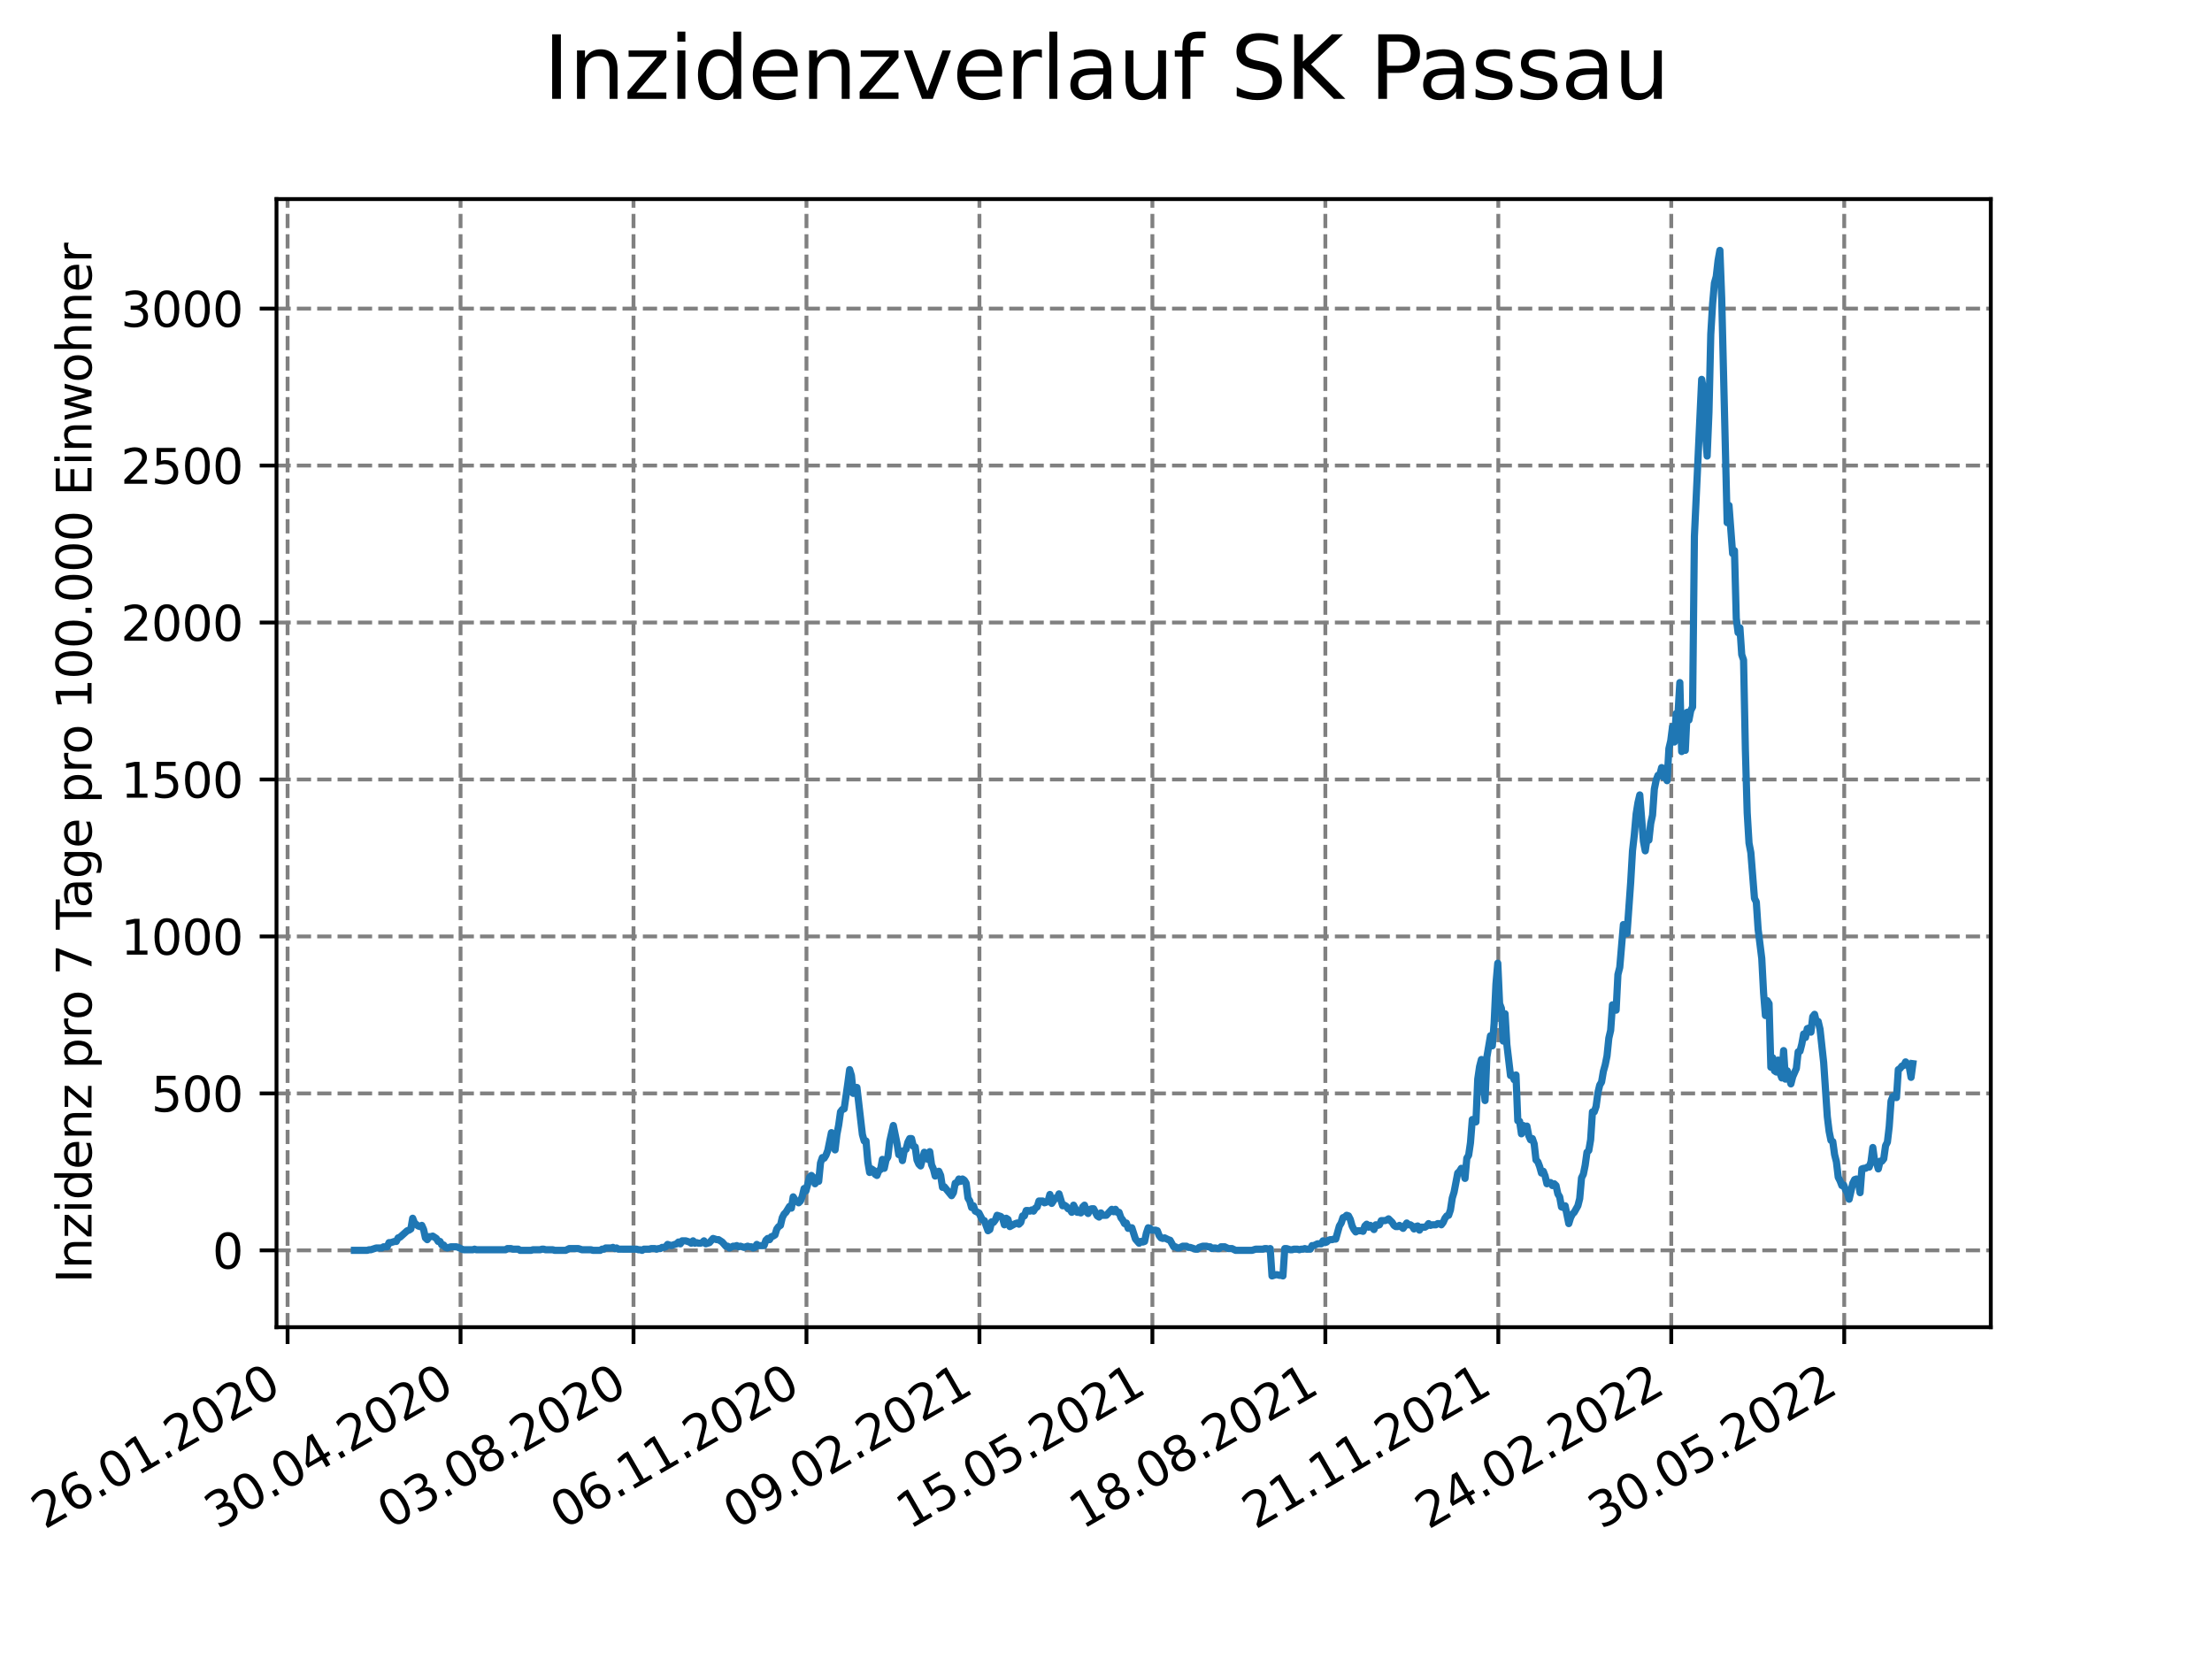 <?xml version="1.0" encoding="utf-8" standalone="no"?>
<!DOCTYPE svg PUBLIC "-//W3C//DTD SVG 1.1//EN"
  "http://www.w3.org/Graphics/SVG/1.1/DTD/svg11.dtd">
<svg xmlns:xlink="http://www.w3.org/1999/xlink" width="460.8pt" height="345.6pt" viewBox="0 0 460.8 345.6" xmlns="http://www.w3.org/2000/svg" version="1.1">
 <defs>
  <style type="text/css">*{stroke-linejoin: round; stroke-linecap: butt}</style>
 </defs>
 <g id="figure_1">
  <g id="patch_1">
   <path d="M 0 345.6 
L 460.8 345.6 
L 460.8 0 
L 0 0 
z
" style="fill: #ffffff"/>
  </g>
  <g id="axes_1">
   <g id="patch_2">
    <path d="M 57.6 276.48 
L 414.72 276.48 
L 414.72 41.472 
L 57.6 41.472 
z
" style="fill: #ffffff"/>
   </g>
   <g id="matplotlib.axis_1">
    <g id="xtick_1">
     <g id="line2d_1">
      <path d="M 59.91 276.48 
L 59.91 41.472 
" clip-path="url(#p5a53c40d46)" style="fill: none; stroke-dasharray: 2.96,1.28; stroke-dashoffset: 0; stroke: #808080; stroke-width: 0.8"/>
     </g>
     <g id="line2d_2">
      <defs>
       <path id="m5736ab90c4" d="M 0 0 
L 0 3.5 
" style="stroke: #000000; stroke-width: 0.8"/>
      </defs>
      <g>
       <use xlink:href="#m5736ab90c4" x="59.91" y="276.48" style="stroke: #000000; stroke-width: 0.8"/>
      </g>
     </g>
     <g id="text_1">
      <!-- 26.01.2020 -->
      <g transform="translate(9.285 318.689)rotate(-30)scale(0.1 -0.1)">
       <defs>
        <path id="DejaVuSans-32" d="M 1228 531 
L 3431 531 
L 3431 0 
L 469 0 
L 469 531 
Q 828 903 1448 1529 
Q 2069 2156 2228 2338 
Q 2531 2678 2651 2914 
Q 2772 3150 2772 3378 
Q 2772 3750 2511 3984 
Q 2250 4219 1831 4219 
Q 1534 4219 1204 4116 
Q 875 4013 500 3803 
L 500 4441 
Q 881 4594 1212 4672 
Q 1544 4750 1819 4750 
Q 2544 4750 2975 4387 
Q 3406 4025 3406 3419 
Q 3406 3131 3298 2873 
Q 3191 2616 2906 2266 
Q 2828 2175 2409 1742 
Q 1991 1309 1228 531 
z
" transform="scale(0.016)"/>
        <path id="DejaVuSans-36" d="M 2113 2584 
Q 1688 2584 1439 2293 
Q 1191 2003 1191 1497 
Q 1191 994 1439 701 
Q 1688 409 2113 409 
Q 2538 409 2786 701 
Q 3034 994 3034 1497 
Q 3034 2003 2786 2293 
Q 2538 2584 2113 2584 
z
M 3366 4563 
L 3366 3988 
Q 3128 4100 2886 4159 
Q 2644 4219 2406 4219 
Q 1781 4219 1451 3797 
Q 1122 3375 1075 2522 
Q 1259 2794 1537 2939 
Q 1816 3084 2150 3084 
Q 2853 3084 3261 2657 
Q 3669 2231 3669 1497 
Q 3669 778 3244 343 
Q 2819 -91 2113 -91 
Q 1303 -91 875 529 
Q 447 1150 447 2328 
Q 447 3434 972 4092 
Q 1497 4750 2381 4750 
Q 2619 4750 2861 4703 
Q 3103 4656 3366 4563 
z
" transform="scale(0.016)"/>
        <path id="DejaVuSans-2e" d="M 684 794 
L 1344 794 
L 1344 0 
L 684 0 
L 684 794 
z
" transform="scale(0.016)"/>
        <path id="DejaVuSans-30" d="M 2034 4250 
Q 1547 4250 1301 3770 
Q 1056 3291 1056 2328 
Q 1056 1369 1301 889 
Q 1547 409 2034 409 
Q 2525 409 2770 889 
Q 3016 1369 3016 2328 
Q 3016 3291 2770 3770 
Q 2525 4250 2034 4250 
z
M 2034 4750 
Q 2819 4750 3233 4129 
Q 3647 3509 3647 2328 
Q 3647 1150 3233 529 
Q 2819 -91 2034 -91 
Q 1250 -91 836 529 
Q 422 1150 422 2328 
Q 422 3509 836 4129 
Q 1250 4750 2034 4750 
z
" transform="scale(0.016)"/>
        <path id="DejaVuSans-31" d="M 794 531 
L 1825 531 
L 1825 4091 
L 703 3866 
L 703 4441 
L 1819 4666 
L 2450 4666 
L 2450 531 
L 3481 531 
L 3481 0 
L 794 0 
L 794 531 
z
" transform="scale(0.016)"/>
       </defs>
       <use xlink:href="#DejaVuSans-32"/>
       <use xlink:href="#DejaVuSans-36" x="63.623"/>
       <use xlink:href="#DejaVuSans-2e" x="127.246"/>
       <use xlink:href="#DejaVuSans-30" x="159.033"/>
       <use xlink:href="#DejaVuSans-31" x="222.656"/>
       <use xlink:href="#DejaVuSans-2e" x="286.279"/>
       <use xlink:href="#DejaVuSans-32" x="318.066"/>
       <use xlink:href="#DejaVuSans-30" x="381.689"/>
       <use xlink:href="#DejaVuSans-32" x="445.312"/>
       <use xlink:href="#DejaVuSans-30" x="508.936"/>
      </g>
     </g>
    </g>
    <g id="xtick_2">
     <g id="line2d_3">
      <path d="M 95.941 276.48 
L 95.941 41.472 
" clip-path="url(#p5a53c40d46)" style="fill: none; stroke-dasharray: 2.96,1.28; stroke-dashoffset: 0; stroke: #808080; stroke-width: 0.8"/>
     </g>
     <g id="line2d_4">
      <g>
       <use xlink:href="#m5736ab90c4" x="95.941" y="276.48" style="stroke: #000000; stroke-width: 0.8"/>
      </g>
     </g>
     <g id="text_2">
      <!-- 30.04.2020 -->
      <g transform="translate(45.316 318.689)rotate(-30)scale(0.1 -0.1)">
       <defs>
        <path id="DejaVuSans-33" d="M 2597 2516 
Q 3050 2419 3304 2112 
Q 3559 1806 3559 1356 
Q 3559 666 3084 287 
Q 2609 -91 1734 -91 
Q 1441 -91 1130 -33 
Q 819 25 488 141 
L 488 750 
Q 750 597 1062 519 
Q 1375 441 1716 441 
Q 2309 441 2620 675 
Q 2931 909 2931 1356 
Q 2931 1769 2642 2001 
Q 2353 2234 1838 2234 
L 1294 2234 
L 1294 2753 
L 1863 2753 
Q 2328 2753 2575 2939 
Q 2822 3125 2822 3475 
Q 2822 3834 2567 4026 
Q 2313 4219 1838 4219 
Q 1578 4219 1281 4162 
Q 984 4106 628 3988 
L 628 4550 
Q 988 4650 1302 4700 
Q 1616 4750 1894 4750 
Q 2613 4750 3031 4423 
Q 3450 4097 3450 3541 
Q 3450 3153 3228 2886 
Q 3006 2619 2597 2516 
z
" transform="scale(0.016)"/>
        <path id="DejaVuSans-34" d="M 2419 4116 
L 825 1625 
L 2419 1625 
L 2419 4116 
z
M 2253 4666 
L 3047 4666 
L 3047 1625 
L 3713 1625 
L 3713 1100 
L 3047 1100 
L 3047 0 
L 2419 0 
L 2419 1100 
L 313 1100 
L 313 1709 
L 2253 4666 
z
" transform="scale(0.016)"/>
       </defs>
       <use xlink:href="#DejaVuSans-33"/>
       <use xlink:href="#DejaVuSans-30" x="63.623"/>
       <use xlink:href="#DejaVuSans-2e" x="127.246"/>
       <use xlink:href="#DejaVuSans-30" x="159.033"/>
       <use xlink:href="#DejaVuSans-34" x="222.656"/>
       <use xlink:href="#DejaVuSans-2e" x="286.279"/>
       <use xlink:href="#DejaVuSans-32" x="318.066"/>
       <use xlink:href="#DejaVuSans-30" x="381.689"/>
       <use xlink:href="#DejaVuSans-32" x="445.312"/>
       <use xlink:href="#DejaVuSans-30" x="508.936"/>
      </g>
     </g>
    </g>
    <g id="xtick_3">
     <g id="line2d_5">
      <path d="M 131.972 276.48 
L 131.972 41.472 
" clip-path="url(#p5a53c40d46)" style="fill: none; stroke-dasharray: 2.96,1.28; stroke-dashoffset: 0; stroke: #808080; stroke-width: 0.8"/>
     </g>
     <g id="line2d_6">
      <g>
       <use xlink:href="#m5736ab90c4" x="131.972" y="276.48" style="stroke: #000000; stroke-width: 0.8"/>
      </g>
     </g>
     <g id="text_3">
      <!-- 03.08.2020 -->
      <g transform="translate(81.346 318.689)rotate(-30)scale(0.1 -0.1)">
       <defs>
        <path id="DejaVuSans-38" d="M 2034 2216 
Q 1584 2216 1326 1975 
Q 1069 1734 1069 1313 
Q 1069 891 1326 650 
Q 1584 409 2034 409 
Q 2484 409 2743 651 
Q 3003 894 3003 1313 
Q 3003 1734 2745 1975 
Q 2488 2216 2034 2216 
z
M 1403 2484 
Q 997 2584 770 2862 
Q 544 3141 544 3541 
Q 544 4100 942 4425 
Q 1341 4750 2034 4750 
Q 2731 4750 3128 4425 
Q 3525 4100 3525 3541 
Q 3525 3141 3298 2862 
Q 3072 2584 2669 2484 
Q 3125 2378 3379 2068 
Q 3634 1759 3634 1313 
Q 3634 634 3220 271 
Q 2806 -91 2034 -91 
Q 1263 -91 848 271 
Q 434 634 434 1313 
Q 434 1759 690 2068 
Q 947 2378 1403 2484 
z
M 1172 3481 
Q 1172 3119 1398 2916 
Q 1625 2713 2034 2713 
Q 2441 2713 2670 2916 
Q 2900 3119 2900 3481 
Q 2900 3844 2670 4047 
Q 2441 4250 2034 4250 
Q 1625 4250 1398 4047 
Q 1172 3844 1172 3481 
z
" transform="scale(0.016)"/>
       </defs>
       <use xlink:href="#DejaVuSans-30"/>
       <use xlink:href="#DejaVuSans-33" x="63.623"/>
       <use xlink:href="#DejaVuSans-2e" x="127.246"/>
       <use xlink:href="#DejaVuSans-30" x="159.033"/>
       <use xlink:href="#DejaVuSans-38" x="222.656"/>
       <use xlink:href="#DejaVuSans-2e" x="286.279"/>
       <use xlink:href="#DejaVuSans-32" x="318.066"/>
       <use xlink:href="#DejaVuSans-30" x="381.689"/>
       <use xlink:href="#DejaVuSans-32" x="445.312"/>
       <use xlink:href="#DejaVuSans-30" x="508.936"/>
      </g>
     </g>
    </g>
    <g id="xtick_4">
     <g id="line2d_7">
      <path d="M 168.002 276.48 
L 168.002 41.472 
" clip-path="url(#p5a53c40d46)" style="fill: none; stroke-dasharray: 2.96,1.28; stroke-dashoffset: 0; stroke: #808080; stroke-width: 0.8"/>
     </g>
     <g id="line2d_8">
      <g>
       <use xlink:href="#m5736ab90c4" x="168.002" y="276.48" style="stroke: #000000; stroke-width: 0.8"/>
      </g>
     </g>
     <g id="text_4">
      <!-- 06.11.2020 -->
      <g transform="translate(117.377 318.689)rotate(-30)scale(0.1 -0.1)">
       <use xlink:href="#DejaVuSans-30"/>
       <use xlink:href="#DejaVuSans-36" x="63.623"/>
       <use xlink:href="#DejaVuSans-2e" x="127.246"/>
       <use xlink:href="#DejaVuSans-31" x="159.033"/>
       <use xlink:href="#DejaVuSans-31" x="222.656"/>
       <use xlink:href="#DejaVuSans-2e" x="286.279"/>
       <use xlink:href="#DejaVuSans-32" x="318.066"/>
       <use xlink:href="#DejaVuSans-30" x="381.689"/>
       <use xlink:href="#DejaVuSans-32" x="445.312"/>
       <use xlink:href="#DejaVuSans-30" x="508.936"/>
      </g>
     </g>
    </g>
    <g id="xtick_5">
     <g id="line2d_9">
      <path d="M 204.033 276.48 
L 204.033 41.472 
" clip-path="url(#p5a53c40d46)" style="fill: none; stroke-dasharray: 2.96,1.28; stroke-dashoffset: 0; stroke: #808080; stroke-width: 0.8"/>
     </g>
     <g id="line2d_10">
      <g>
       <use xlink:href="#m5736ab90c4" x="204.033" y="276.48" style="stroke: #000000; stroke-width: 0.8"/>
      </g>
     </g>
     <g id="text_5">
      <!-- 09.02.2021 -->
      <g transform="translate(153.408 318.689)rotate(-30)scale(0.1 -0.1)">
       <defs>
        <path id="DejaVuSans-39" d="M 703 97 
L 703 672 
Q 941 559 1184 500 
Q 1428 441 1663 441 
Q 2288 441 2617 861 
Q 2947 1281 2994 2138 
Q 2813 1869 2534 1725 
Q 2256 1581 1919 1581 
Q 1219 1581 811 2004 
Q 403 2428 403 3163 
Q 403 3881 828 4315 
Q 1253 4750 1959 4750 
Q 2769 4750 3195 4129 
Q 3622 3509 3622 2328 
Q 3622 1225 3098 567 
Q 2575 -91 1691 -91 
Q 1453 -91 1209 -44 
Q 966 3 703 97 
z
M 1959 2075 
Q 2384 2075 2632 2365 
Q 2881 2656 2881 3163 
Q 2881 3666 2632 3958 
Q 2384 4250 1959 4250 
Q 1534 4250 1286 3958 
Q 1038 3666 1038 3163 
Q 1038 2656 1286 2365 
Q 1534 2075 1959 2075 
z
" transform="scale(0.016)"/>
       </defs>
       <use xlink:href="#DejaVuSans-30"/>
       <use xlink:href="#DejaVuSans-39" x="63.623"/>
       <use xlink:href="#DejaVuSans-2e" x="127.246"/>
       <use xlink:href="#DejaVuSans-30" x="159.033"/>
       <use xlink:href="#DejaVuSans-32" x="222.656"/>
       <use xlink:href="#DejaVuSans-2e" x="286.279"/>
       <use xlink:href="#DejaVuSans-32" x="318.066"/>
       <use xlink:href="#DejaVuSans-30" x="381.689"/>
       <use xlink:href="#DejaVuSans-32" x="445.312"/>
       <use xlink:href="#DejaVuSans-31" x="508.936"/>
      </g>
     </g>
    </g>
    <g id="xtick_6">
     <g id="line2d_11">
      <path d="M 240.063 276.48 
L 240.063 41.472 
" clip-path="url(#p5a53c40d46)" style="fill: none; stroke-dasharray: 2.96,1.28; stroke-dashoffset: 0; stroke: #808080; stroke-width: 0.8"/>
     </g>
     <g id="line2d_12">
      <g>
       <use xlink:href="#m5736ab90c4" x="240.063" y="276.48" style="stroke: #000000; stroke-width: 0.8"/>
      </g>
     </g>
     <g id="text_6">
      <!-- 15.05.2021 -->
      <g transform="translate(189.438 318.689)rotate(-30)scale(0.1 -0.1)">
       <defs>
        <path id="DejaVuSans-35" d="M 691 4666 
L 3169 4666 
L 3169 4134 
L 1269 4134 
L 1269 2991 
Q 1406 3038 1543 3061 
Q 1681 3084 1819 3084 
Q 2600 3084 3056 2656 
Q 3513 2228 3513 1497 
Q 3513 744 3044 326 
Q 2575 -91 1722 -91 
Q 1428 -91 1123 -41 
Q 819 9 494 109 
L 494 744 
Q 775 591 1075 516 
Q 1375 441 1709 441 
Q 2250 441 2565 725 
Q 2881 1009 2881 1497 
Q 2881 1984 2565 2268 
Q 2250 2553 1709 2553 
Q 1456 2553 1204 2497 
Q 953 2441 691 2322 
L 691 4666 
z
" transform="scale(0.016)"/>
       </defs>
       <use xlink:href="#DejaVuSans-31"/>
       <use xlink:href="#DejaVuSans-35" x="63.623"/>
       <use xlink:href="#DejaVuSans-2e" x="127.246"/>
       <use xlink:href="#DejaVuSans-30" x="159.033"/>
       <use xlink:href="#DejaVuSans-35" x="222.656"/>
       <use xlink:href="#DejaVuSans-2e" x="286.279"/>
       <use xlink:href="#DejaVuSans-32" x="318.066"/>
       <use xlink:href="#DejaVuSans-30" x="381.689"/>
       <use xlink:href="#DejaVuSans-32" x="445.312"/>
       <use xlink:href="#DejaVuSans-31" x="508.936"/>
      </g>
     </g>
    </g>
    <g id="xtick_7">
     <g id="line2d_13">
      <path d="M 276.094 276.48 
L 276.094 41.472 
" clip-path="url(#p5a53c40d46)" style="fill: none; stroke-dasharray: 2.96,1.28; stroke-dashoffset: 0; stroke: #808080; stroke-width: 0.8"/>
     </g>
     <g id="line2d_14">
      <g>
       <use xlink:href="#m5736ab90c4" x="276.094" y="276.48" style="stroke: #000000; stroke-width: 0.8"/>
      </g>
     </g>
     <g id="text_7">
      <!-- 18.08.2021 -->
      <g transform="translate(225.469 318.689)rotate(-30)scale(0.1 -0.1)">
       <use xlink:href="#DejaVuSans-31"/>
       <use xlink:href="#DejaVuSans-38" x="63.623"/>
       <use xlink:href="#DejaVuSans-2e" x="127.246"/>
       <use xlink:href="#DejaVuSans-30" x="159.033"/>
       <use xlink:href="#DejaVuSans-38" x="222.656"/>
       <use xlink:href="#DejaVuSans-2e" x="286.279"/>
       <use xlink:href="#DejaVuSans-32" x="318.066"/>
       <use xlink:href="#DejaVuSans-30" x="381.689"/>
       <use xlink:href="#DejaVuSans-32" x="445.312"/>
       <use xlink:href="#DejaVuSans-31" x="508.936"/>
      </g>
     </g>
    </g>
    <g id="xtick_8">
     <g id="line2d_15">
      <path d="M 312.124 276.48 
L 312.124 41.472 
" clip-path="url(#p5a53c40d46)" style="fill: none; stroke-dasharray: 2.96,1.28; stroke-dashoffset: 0; stroke: #808080; stroke-width: 0.8"/>
     </g>
     <g id="line2d_16">
      <g>
       <use xlink:href="#m5736ab90c4" x="312.124" y="276.48" style="stroke: #000000; stroke-width: 0.8"/>
      </g>
     </g>
     <g id="text_8">
      <!-- 21.11.2021 -->
      <g transform="translate(261.499 318.689)rotate(-30)scale(0.1 -0.1)">
       <use xlink:href="#DejaVuSans-32"/>
       <use xlink:href="#DejaVuSans-31" x="63.623"/>
       <use xlink:href="#DejaVuSans-2e" x="127.246"/>
       <use xlink:href="#DejaVuSans-31" x="159.033"/>
       <use xlink:href="#DejaVuSans-31" x="222.656"/>
       <use xlink:href="#DejaVuSans-2e" x="286.279"/>
       <use xlink:href="#DejaVuSans-32" x="318.066"/>
       <use xlink:href="#DejaVuSans-30" x="381.689"/>
       <use xlink:href="#DejaVuSans-32" x="445.312"/>
       <use xlink:href="#DejaVuSans-31" x="508.936"/>
      </g>
     </g>
    </g>
    <g id="xtick_9">
     <g id="line2d_17">
      <path d="M 348.155 276.48 
L 348.155 41.472 
" clip-path="url(#p5a53c40d46)" style="fill: none; stroke-dasharray: 2.96,1.28; stroke-dashoffset: 0; stroke: #808080; stroke-width: 0.8"/>
     </g>
     <g id="line2d_18">
      <g>
       <use xlink:href="#m5736ab90c4" x="348.155" y="276.48" style="stroke: #000000; stroke-width: 0.8"/>
      </g>
     </g>
     <g id="text_9">
      <!-- 24.02.2022 -->
      <g transform="translate(297.53 318.689)rotate(-30)scale(0.1 -0.1)">
       <use xlink:href="#DejaVuSans-32"/>
       <use xlink:href="#DejaVuSans-34" x="63.623"/>
       <use xlink:href="#DejaVuSans-2e" x="127.246"/>
       <use xlink:href="#DejaVuSans-30" x="159.033"/>
       <use xlink:href="#DejaVuSans-32" x="222.656"/>
       <use xlink:href="#DejaVuSans-2e" x="286.279"/>
       <use xlink:href="#DejaVuSans-32" x="318.066"/>
       <use xlink:href="#DejaVuSans-30" x="381.689"/>
       <use xlink:href="#DejaVuSans-32" x="445.312"/>
       <use xlink:href="#DejaVuSans-32" x="508.936"/>
      </g>
     </g>
    </g>
    <g id="xtick_10">
     <g id="line2d_19">
      <path d="M 384.186 276.48 
L 384.186 41.472 
" clip-path="url(#p5a53c40d46)" style="fill: none; stroke-dasharray: 2.96,1.28; stroke-dashoffset: 0; stroke: #808080; stroke-width: 0.8"/>
     </g>
     <g id="line2d_20">
      <g>
       <use xlink:href="#m5736ab90c4" x="384.186" y="276.48" style="stroke: #000000; stroke-width: 0.8"/>
      </g>
     </g>
     <g id="text_10">
      <!-- 30.05.2022 -->
      <g transform="translate(333.56 318.689)rotate(-30)scale(0.1 -0.1)">
       <use xlink:href="#DejaVuSans-33"/>
       <use xlink:href="#DejaVuSans-30" x="63.623"/>
       <use xlink:href="#DejaVuSans-2e" x="127.246"/>
       <use xlink:href="#DejaVuSans-30" x="159.033"/>
       <use xlink:href="#DejaVuSans-35" x="222.656"/>
       <use xlink:href="#DejaVuSans-2e" x="286.279"/>
       <use xlink:href="#DejaVuSans-32" x="318.066"/>
       <use xlink:href="#DejaVuSans-30" x="381.689"/>
       <use xlink:href="#DejaVuSans-32" x="445.312"/>
       <use xlink:href="#DejaVuSans-32" x="508.936"/>
      </g>
     </g>
    </g>
   </g>
   <g id="matplotlib.axis_2">
    <g id="ytick_1">
     <g id="line2d_21">
      <path d="M 57.6 260.472 
L 414.72 260.472 
" clip-path="url(#p5a53c40d46)" style="fill: none; stroke-dasharray: 2.96,1.28; stroke-dashoffset: 0; stroke: #808080; stroke-width: 0.8"/>
     </g>
     <g id="line2d_22">
      <defs>
       <path id="mc16fcbb220" d="M 0 0 
L -3.5 0 
" style="stroke: #000000; stroke-width: 0.8"/>
      </defs>
      <g>
       <use xlink:href="#mc16fcbb220" x="57.6" y="260.472" style="stroke: #000000; stroke-width: 0.8"/>
      </g>
     </g>
     <g id="text_11">
      <!-- 0 -->
      <g transform="translate(44.237 264.271)scale(0.1 -0.1)">
       <use xlink:href="#DejaVuSans-30"/>
      </g>
     </g>
    </g>
    <g id="ytick_2">
     <g id="line2d_23">
      <path d="M 57.6 227.774 
L 414.72 227.774 
" clip-path="url(#p5a53c40d46)" style="fill: none; stroke-dasharray: 2.96,1.28; stroke-dashoffset: 0; stroke: #808080; stroke-width: 0.8"/>
     </g>
     <g id="line2d_24">
      <g>
       <use xlink:href="#mc16fcbb220" x="57.6" y="227.774" style="stroke: #000000; stroke-width: 0.8"/>
      </g>
     </g>
     <g id="text_12">
      <!-- 500 -->
      <g transform="translate(31.512 231.573)scale(0.1 -0.1)">
       <use xlink:href="#DejaVuSans-35"/>
       <use xlink:href="#DejaVuSans-30" x="63.623"/>
       <use xlink:href="#DejaVuSans-30" x="127.246"/>
      </g>
     </g>
    </g>
    <g id="ytick_3">
     <g id="line2d_25">
      <path d="M 57.6 195.075 
L 414.72 195.075 
" clip-path="url(#p5a53c40d46)" style="fill: none; stroke-dasharray: 2.96,1.28; stroke-dashoffset: 0; stroke: #808080; stroke-width: 0.8"/>
     </g>
     <g id="line2d_26">
      <g>
       <use xlink:href="#mc16fcbb220" x="57.6" y="195.075" style="stroke: #000000; stroke-width: 0.8"/>
      </g>
     </g>
     <g id="text_13">
      <!-- 1000 -->
      <g transform="translate(25.15 198.874)scale(0.1 -0.1)">
       <use xlink:href="#DejaVuSans-31"/>
       <use xlink:href="#DejaVuSans-30" x="63.623"/>
       <use xlink:href="#DejaVuSans-30" x="127.246"/>
       <use xlink:href="#DejaVuSans-30" x="190.869"/>
      </g>
     </g>
    </g>
    <g id="ytick_4">
     <g id="line2d_27">
      <path d="M 57.6 162.376 
L 414.72 162.376 
" clip-path="url(#p5a53c40d46)" style="fill: none; stroke-dasharray: 2.96,1.28; stroke-dashoffset: 0; stroke: #808080; stroke-width: 0.8"/>
     </g>
     <g id="line2d_28">
      <g>
       <use xlink:href="#mc16fcbb220" x="57.6" y="162.376" style="stroke: #000000; stroke-width: 0.8"/>
      </g>
     </g>
     <g id="text_14">
      <!-- 1500 -->
      <g transform="translate(25.15 166.176)scale(0.1 -0.1)">
       <use xlink:href="#DejaVuSans-31"/>
       <use xlink:href="#DejaVuSans-35" x="63.623"/>
       <use xlink:href="#DejaVuSans-30" x="127.246"/>
       <use xlink:href="#DejaVuSans-30" x="190.869"/>
      </g>
     </g>
    </g>
    <g id="ytick_5">
     <g id="line2d_29">
      <path d="M 57.6 129.678 
L 414.72 129.678 
" clip-path="url(#p5a53c40d46)" style="fill: none; stroke-dasharray: 2.96,1.28; stroke-dashoffset: 0; stroke: #808080; stroke-width: 0.8"/>
     </g>
     <g id="line2d_30">
      <g>
       <use xlink:href="#mc16fcbb220" x="57.6" y="129.678" style="stroke: #000000; stroke-width: 0.8"/>
      </g>
     </g>
     <g id="text_15">
      <!-- 2000 -->
      <g transform="translate(25.15 133.477)scale(0.1 -0.1)">
       <use xlink:href="#DejaVuSans-32"/>
       <use xlink:href="#DejaVuSans-30" x="63.623"/>
       <use xlink:href="#DejaVuSans-30" x="127.246"/>
       <use xlink:href="#DejaVuSans-30" x="190.869"/>
      </g>
     </g>
    </g>
    <g id="ytick_6">
     <g id="line2d_31">
      <path d="M 57.6 96.979 
L 414.72 96.979 
" clip-path="url(#p5a53c40d46)" style="fill: none; stroke-dasharray: 2.96,1.28; stroke-dashoffset: 0; stroke: #808080; stroke-width: 0.8"/>
     </g>
     <g id="line2d_32">
      <g>
       <use xlink:href="#mc16fcbb220" x="57.6" y="96.979" style="stroke: #000000; stroke-width: 0.8"/>
      </g>
     </g>
     <g id="text_16">
      <!-- 2500 -->
      <g transform="translate(25.15 100.778)scale(0.1 -0.1)">
       <use xlink:href="#DejaVuSans-32"/>
       <use xlink:href="#DejaVuSans-35" x="63.623"/>
       <use xlink:href="#DejaVuSans-30" x="127.246"/>
       <use xlink:href="#DejaVuSans-30" x="190.869"/>
      </g>
     </g>
    </g>
    <g id="ytick_7">
     <g id="line2d_33">
      <path d="M 57.6 64.28 
L 414.72 64.28 
" clip-path="url(#p5a53c40d46)" style="fill: none; stroke-dasharray: 2.96,1.28; stroke-dashoffset: 0; stroke: #808080; stroke-width: 0.8"/>
     </g>
     <g id="line2d_34">
      <g>
       <use xlink:href="#mc16fcbb220" x="57.6" y="64.28" style="stroke: #000000; stroke-width: 0.8"/>
      </g>
     </g>
     <g id="text_17">
      <!-- 3000 -->
      <g transform="translate(25.15 68.08)scale(0.1 -0.1)">
       <use xlink:href="#DejaVuSans-33"/>
       <use xlink:href="#DejaVuSans-30" x="63.623"/>
       <use xlink:href="#DejaVuSans-30" x="127.246"/>
       <use xlink:href="#DejaVuSans-30" x="190.869"/>
      </g>
     </g>
    </g>
    <g id="text_18">
     <!-- Inzidenz pro 7 Tage pro 100.000 Einwohner -->
     <g transform="translate(19.07 267.301)rotate(-90)scale(0.1 -0.1)">
      <defs>
       <path id="DejaVuSans-49" d="M 628 4666 
L 1259 4666 
L 1259 0 
L 628 0 
L 628 4666 
z
" transform="scale(0.016)"/>
       <path id="DejaVuSans-6e" d="M 3513 2113 
L 3513 0 
L 2938 0 
L 2938 2094 
Q 2938 2591 2744 2837 
Q 2550 3084 2163 3084 
Q 1697 3084 1428 2787 
Q 1159 2491 1159 1978 
L 1159 0 
L 581 0 
L 581 3500 
L 1159 3500 
L 1159 2956 
Q 1366 3272 1645 3428 
Q 1925 3584 2291 3584 
Q 2894 3584 3203 3211 
Q 3513 2838 3513 2113 
z
" transform="scale(0.016)"/>
       <path id="DejaVuSans-7a" d="M 353 3500 
L 3084 3500 
L 3084 2975 
L 922 459 
L 3084 459 
L 3084 0 
L 275 0 
L 275 525 
L 2438 3041 
L 353 3041 
L 353 3500 
z
" transform="scale(0.016)"/>
       <path id="DejaVuSans-69" d="M 603 3500 
L 1178 3500 
L 1178 0 
L 603 0 
L 603 3500 
z
M 603 4863 
L 1178 4863 
L 1178 4134 
L 603 4134 
L 603 4863 
z
" transform="scale(0.016)"/>
       <path id="DejaVuSans-64" d="M 2906 2969 
L 2906 4863 
L 3481 4863 
L 3481 0 
L 2906 0 
L 2906 525 
Q 2725 213 2448 61 
Q 2172 -91 1784 -91 
Q 1150 -91 751 415 
Q 353 922 353 1747 
Q 353 2572 751 3078 
Q 1150 3584 1784 3584 
Q 2172 3584 2448 3432 
Q 2725 3281 2906 2969 
z
M 947 1747 
Q 947 1113 1208 752 
Q 1469 391 1925 391 
Q 2381 391 2643 752 
Q 2906 1113 2906 1747 
Q 2906 2381 2643 2742 
Q 2381 3103 1925 3103 
Q 1469 3103 1208 2742 
Q 947 2381 947 1747 
z
" transform="scale(0.016)"/>
       <path id="DejaVuSans-65" d="M 3597 1894 
L 3597 1613 
L 953 1613 
Q 991 1019 1311 708 
Q 1631 397 2203 397 
Q 2534 397 2845 478 
Q 3156 559 3463 722 
L 3463 178 
Q 3153 47 2828 -22 
Q 2503 -91 2169 -91 
Q 1331 -91 842 396 
Q 353 884 353 1716 
Q 353 2575 817 3079 
Q 1281 3584 2069 3584 
Q 2775 3584 3186 3129 
Q 3597 2675 3597 1894 
z
M 3022 2063 
Q 3016 2534 2758 2815 
Q 2500 3097 2075 3097 
Q 1594 3097 1305 2825 
Q 1016 2553 972 2059 
L 3022 2063 
z
" transform="scale(0.016)"/>
       <path id="DejaVuSans-20" transform="scale(0.016)"/>
       <path id="DejaVuSans-70" d="M 1159 525 
L 1159 -1331 
L 581 -1331 
L 581 3500 
L 1159 3500 
L 1159 2969 
Q 1341 3281 1617 3432 
Q 1894 3584 2278 3584 
Q 2916 3584 3314 3078 
Q 3713 2572 3713 1747 
Q 3713 922 3314 415 
Q 2916 -91 2278 -91 
Q 1894 -91 1617 61 
Q 1341 213 1159 525 
z
M 3116 1747 
Q 3116 2381 2855 2742 
Q 2594 3103 2138 3103 
Q 1681 3103 1420 2742 
Q 1159 2381 1159 1747 
Q 1159 1113 1420 752 
Q 1681 391 2138 391 
Q 2594 391 2855 752 
Q 3116 1113 3116 1747 
z
" transform="scale(0.016)"/>
       <path id="DejaVuSans-72" d="M 2631 2963 
Q 2534 3019 2420 3045 
Q 2306 3072 2169 3072 
Q 1681 3072 1420 2755 
Q 1159 2438 1159 1844 
L 1159 0 
L 581 0 
L 581 3500 
L 1159 3500 
L 1159 2956 
Q 1341 3275 1631 3429 
Q 1922 3584 2338 3584 
Q 2397 3584 2469 3576 
Q 2541 3569 2628 3553 
L 2631 2963 
z
" transform="scale(0.016)"/>
       <path id="DejaVuSans-6f" d="M 1959 3097 
Q 1497 3097 1228 2736 
Q 959 2375 959 1747 
Q 959 1119 1226 758 
Q 1494 397 1959 397 
Q 2419 397 2687 759 
Q 2956 1122 2956 1747 
Q 2956 2369 2687 2733 
Q 2419 3097 1959 3097 
z
M 1959 3584 
Q 2709 3584 3137 3096 
Q 3566 2609 3566 1747 
Q 3566 888 3137 398 
Q 2709 -91 1959 -91 
Q 1206 -91 779 398 
Q 353 888 353 1747 
Q 353 2609 779 3096 
Q 1206 3584 1959 3584 
z
" transform="scale(0.016)"/>
       <path id="DejaVuSans-37" d="M 525 4666 
L 3525 4666 
L 3525 4397 
L 1831 0 
L 1172 0 
L 2766 4134 
L 525 4134 
L 525 4666 
z
" transform="scale(0.016)"/>
       <path id="DejaVuSans-54" d="M -19 4666 
L 3928 4666 
L 3928 4134 
L 2272 4134 
L 2272 0 
L 1638 0 
L 1638 4134 
L -19 4134 
L -19 4666 
z
" transform="scale(0.016)"/>
       <path id="DejaVuSans-61" d="M 2194 1759 
Q 1497 1759 1228 1600 
Q 959 1441 959 1056 
Q 959 750 1161 570 
Q 1363 391 1709 391 
Q 2188 391 2477 730 
Q 2766 1069 2766 1631 
L 2766 1759 
L 2194 1759 
z
M 3341 1997 
L 3341 0 
L 2766 0 
L 2766 531 
Q 2569 213 2275 61 
Q 1981 -91 1556 -91 
Q 1019 -91 701 211 
Q 384 513 384 1019 
Q 384 1609 779 1909 
Q 1175 2209 1959 2209 
L 2766 2209 
L 2766 2266 
Q 2766 2663 2505 2880 
Q 2244 3097 1772 3097 
Q 1472 3097 1187 3025 
Q 903 2953 641 2809 
L 641 3341 
Q 956 3463 1253 3523 
Q 1550 3584 1831 3584 
Q 2591 3584 2966 3190 
Q 3341 2797 3341 1997 
z
" transform="scale(0.016)"/>
       <path id="DejaVuSans-67" d="M 2906 1791 
Q 2906 2416 2648 2759 
Q 2391 3103 1925 3103 
Q 1463 3103 1205 2759 
Q 947 2416 947 1791 
Q 947 1169 1205 825 
Q 1463 481 1925 481 
Q 2391 481 2648 825 
Q 2906 1169 2906 1791 
z
M 3481 434 
Q 3481 -459 3084 -895 
Q 2688 -1331 1869 -1331 
Q 1566 -1331 1297 -1286 
Q 1028 -1241 775 -1147 
L 775 -588 
Q 1028 -725 1275 -790 
Q 1522 -856 1778 -856 
Q 2344 -856 2625 -561 
Q 2906 -266 2906 331 
L 2906 616 
Q 2728 306 2450 153 
Q 2172 0 1784 0 
Q 1141 0 747 490 
Q 353 981 353 1791 
Q 353 2603 747 3093 
Q 1141 3584 1784 3584 
Q 2172 3584 2450 3431 
Q 2728 3278 2906 2969 
L 2906 3500 
L 3481 3500 
L 3481 434 
z
" transform="scale(0.016)"/>
       <path id="DejaVuSans-45" d="M 628 4666 
L 3578 4666 
L 3578 4134 
L 1259 4134 
L 1259 2753 
L 3481 2753 
L 3481 2222 
L 1259 2222 
L 1259 531 
L 3634 531 
L 3634 0 
L 628 0 
L 628 4666 
z
" transform="scale(0.016)"/>
       <path id="DejaVuSans-77" d="M 269 3500 
L 844 3500 
L 1563 769 
L 2278 3500 
L 2956 3500 
L 3675 769 
L 4391 3500 
L 4966 3500 
L 4050 0 
L 3372 0 
L 2619 2869 
L 1863 0 
L 1184 0 
L 269 3500 
z
" transform="scale(0.016)"/>
       <path id="DejaVuSans-68" d="M 3513 2113 
L 3513 0 
L 2938 0 
L 2938 2094 
Q 2938 2591 2744 2837 
Q 2550 3084 2163 3084 
Q 1697 3084 1428 2787 
Q 1159 2491 1159 1978 
L 1159 0 
L 581 0 
L 581 4863 
L 1159 4863 
L 1159 2956 
Q 1366 3272 1645 3428 
Q 1925 3584 2291 3584 
Q 2894 3584 3203 3211 
Q 3513 2838 3513 2113 
z
" transform="scale(0.016)"/>
      </defs>
      <use xlink:href="#DejaVuSans-49"/>
      <use xlink:href="#DejaVuSans-6e" x="29.492"/>
      <use xlink:href="#DejaVuSans-7a" x="92.871"/>
      <use xlink:href="#DejaVuSans-69" x="145.361"/>
      <use xlink:href="#DejaVuSans-64" x="173.145"/>
      <use xlink:href="#DejaVuSans-65" x="236.621"/>
      <use xlink:href="#DejaVuSans-6e" x="298.145"/>
      <use xlink:href="#DejaVuSans-7a" x="361.523"/>
      <use xlink:href="#DejaVuSans-20" x="414.014"/>
      <use xlink:href="#DejaVuSans-70" x="445.801"/>
      <use xlink:href="#DejaVuSans-72" x="509.277"/>
      <use xlink:href="#DejaVuSans-6f" x="548.141"/>
      <use xlink:href="#DejaVuSans-20" x="609.322"/>
      <use xlink:href="#DejaVuSans-37" x="641.109"/>
      <use xlink:href="#DejaVuSans-20" x="704.732"/>
      <use xlink:href="#DejaVuSans-54" x="736.52"/>
      <use xlink:href="#DejaVuSans-61" x="781.104"/>
      <use xlink:href="#DejaVuSans-67" x="842.383"/>
      <use xlink:href="#DejaVuSans-65" x="905.859"/>
      <use xlink:href="#DejaVuSans-20" x="967.383"/>
      <use xlink:href="#DejaVuSans-70" x="999.17"/>
      <use xlink:href="#DejaVuSans-72" x="1062.646"/>
      <use xlink:href="#DejaVuSans-6f" x="1101.51"/>
      <use xlink:href="#DejaVuSans-20" x="1162.691"/>
      <use xlink:href="#DejaVuSans-31" x="1194.479"/>
      <use xlink:href="#DejaVuSans-30" x="1258.102"/>
      <use xlink:href="#DejaVuSans-30" x="1321.725"/>
      <use xlink:href="#DejaVuSans-2e" x="1385.348"/>
      <use xlink:href="#DejaVuSans-30" x="1417.135"/>
      <use xlink:href="#DejaVuSans-30" x="1480.758"/>
      <use xlink:href="#DejaVuSans-30" x="1544.381"/>
      <use xlink:href="#DejaVuSans-20" x="1608.004"/>
      <use xlink:href="#DejaVuSans-45" x="1639.791"/>
      <use xlink:href="#DejaVuSans-69" x="1702.975"/>
      <use xlink:href="#DejaVuSans-6e" x="1730.758"/>
      <use xlink:href="#DejaVuSans-77" x="1794.137"/>
      <use xlink:href="#DejaVuSans-6f" x="1875.924"/>
      <use xlink:href="#DejaVuSans-68" x="1937.105"/>
      <use xlink:href="#DejaVuSans-6e" x="2000.484"/>
      <use xlink:href="#DejaVuSans-65" x="2063.863"/>
      <use xlink:href="#DejaVuSans-72" x="2125.387"/>
     </g>
    </g>
   </g>
   <g id="line2d_35">
    <path d="M 73.833 260.472 
L 76.488 260.472 
L 76.867 260.348 
L 77.246 260.348 
L 78.384 259.977 
L 79.522 259.977 
L 79.901 259.729 
L 80.66 259.729 
L 81.039 258.862 
L 81.418 258.862 
L 82.177 258.614 
L 82.556 258.614 
L 82.935 257.871 
L 83.314 257.747 
L 84.832 256.385 
L 85.211 256.261 
L 85.59 256.014 
L 85.969 253.784 
L 86.349 254.775 
L 87.107 255.394 
L 87.486 255.518 
L 87.866 255.27 
L 88.245 256.137 
L 88.624 257.871 
L 89.004 258.243 
L 89.383 257.624 
L 89.762 257.624 
L 90.141 257.5 
L 90.9 257.995 
L 91.279 258.614 
L 91.658 258.614 
L 92.038 259.358 
L 92.417 259.358 
L 92.796 259.853 
L 93.175 259.977 
L 93.934 259.729 
L 95.072 259.729 
L 95.451 259.853 
L 96.21 260.225 
L 96.589 260.348 
L 98.485 260.348 
L 98.865 260.225 
L 99.244 260.348 
L 105.312 260.348 
L 105.691 260.101 
L 106.45 260.101 
L 106.829 260.225 
L 107.967 260.225 
L 108.346 260.472 
L 110.622 260.472 
L 111.001 260.348 
L 112.518 260.348 
L 112.897 260.225 
L 113.277 260.225 
L 113.656 260.348 
L 115.173 260.348 
L 115.552 260.472 
L 117.828 260.472 
L 118.587 260.101 
L 120.483 260.101 
L 121.241 260.348 
L 123.138 260.348 
L 123.517 260.472 
L 125.034 260.472 
L 125.413 260.225 
L 125.793 260.225 
L 126.172 259.977 
L 127.31 259.977 
L 127.689 259.853 
L 128.068 260.101 
L 128.448 259.977 
L 128.827 260.225 
L 132.619 260.225 
L 132.999 260.348 
L 133.378 260.348 
L 133.757 260.472 
L 134.137 260.225 
L 135.274 260.225 
L 135.654 260.101 
L 136.412 260.101 
L 136.791 260.225 
L 137.171 260.101 
L 137.55 260.101 
L 137.929 259.853 
L 138.309 259.853 
L 138.688 259.729 
L 139.067 259.234 
L 139.826 259.481 
L 140.963 259.11 
L 141.343 258.738 
L 141.722 259.11 
L 142.101 258.491 
L 142.86 258.491 
L 143.618 258.738 
L 143.998 258.986 
L 144.377 258.491 
L 144.756 258.986 
L 145.135 258.862 
L 145.515 258.986 
L 145.894 258.986 
L 146.273 258.862 
L 146.652 258.491 
L 147.032 259.11 
L 147.79 258.862 
L 148.549 257.995 
L 149.307 258.243 
L 149.687 258.243 
L 150.445 258.738 
L 151.204 259.605 
L 151.583 259.605 
L 151.962 259.977 
L 152.721 259.605 
L 153.1 259.605 
L 153.479 259.481 
L 153.859 259.729 
L 154.238 259.605 
L 154.996 259.853 
L 155.755 259.605 
L 156.134 259.729 
L 156.513 259.729 
L 156.893 259.977 
L 157.272 259.853 
L 157.651 259.234 
L 158.031 259.481 
L 159.168 259.481 
L 159.548 258.367 
L 159.927 257.995 
L 160.306 258.243 
L 160.685 257.624 
L 161.065 257.5 
L 161.444 257.252 
L 161.823 256.014 
L 162.202 255.518 
L 162.582 255.27 
L 162.961 253.66 
L 163.34 252.917 
L 163.72 252.546 
L 164.478 251.307 
L 164.857 251.679 
L 165.237 249.326 
L 165.616 249.945 
L 166.374 250.564 
L 166.754 250.193 
L 167.133 249.202 
L 167.512 247.592 
L 167.892 248.087 
L 168.65 245.238 
L 169.029 244.867 
L 169.409 245.238 
L 169.788 246.601 
L 170.167 245.362 
L 170.546 246.105 
L 170.926 242.266 
L 171.305 241.151 
L 171.684 241.275 
L 172.063 240.656 
L 172.443 239.665 
L 173.201 235.95 
L 173.96 239.541 
L 174.339 236.321 
L 174.718 234.34 
L 175.098 231.615 
L 175.477 231.119 
L 175.856 230.996 
L 176.615 225.67 
L 176.994 222.821 
L 177.373 224.06 
L 177.753 227.775 
L 178.132 226.537 
L 178.511 226.537 
L 179.649 236.321 
L 180.028 237.684 
L 180.407 237.684 
L 180.787 242.018 
L 181.166 244.248 
L 181.545 243.505 
L 181.924 243.752 
L 182.304 244.619 
L 182.683 244.867 
L 183.062 243.876 
L 183.442 243.628 
L 183.821 241.523 
L 184.2 243.381 
L 184.579 241.647 
L 184.959 241.028 
L 185.338 237.807 
L 186.096 234.463 
L 186.855 238.179 
L 187.234 240.532 
L 187.614 239.789 
L 187.993 241.771 
L 188.372 239.665 
L 188.751 239.417 
L 189.131 237.931 
L 189.51 237.188 
L 189.889 237.188 
L 190.268 238.798 
L 190.648 238.922 
L 191.027 241.647 
L 191.406 242.514 
L 191.785 242.885 
L 192.544 240.037 
L 193.303 241.523 
L 193.682 239.913 
L 194.061 242.638 
L 194.44 243.505 
L 194.82 244.991 
L 195.199 244.619 
L 195.578 244 
L 195.957 244.867 
L 196.337 247.344 
L 196.716 247.22 
L 198.233 249.078 
L 198.612 248.459 
L 198.992 246.477 
L 199.371 246.353 
L 199.75 245.61 
L 200.129 246.105 
L 200.509 245.61 
L 200.888 245.858 
L 201.267 246.477 
L 201.646 249.573 
L 202.026 250.193 
L 202.405 251.555 
L 202.784 251.183 
L 203.164 252.298 
L 203.922 252.67 
L 204.681 254.156 
L 205.06 254.28 
L 205.818 256.385 
L 206.198 256.137 
L 206.577 254.527 
L 206.956 254.651 
L 207.336 254.156 
L 207.715 253.165 
L 208.473 253.413 
L 208.853 253.784 
L 209.232 255.147 
L 209.611 253.784 
L 209.99 254.032 
L 210.37 255.518 
L 211.507 254.899 
L 211.887 254.775 
L 212.266 255.023 
L 212.645 254.651 
L 213.025 253.289 
L 213.404 253.289 
L 213.783 252.174 
L 214.162 252.174 
L 214.542 252.298 
L 214.921 252.05 
L 215.3 252.298 
L 215.679 251.679 
L 216.059 251.431 
L 216.438 250.193 
L 217.197 250.193 
L 217.576 250.564 
L 217.955 250.44 
L 218.334 250.193 
L 218.714 248.83 
L 219.093 250.688 
L 219.851 249.573 
L 220.231 249.573 
L 220.61 248.706 
L 221.368 251.183 
L 221.748 251.06 
L 222.127 251.307 
L 222.506 251.803 
L 222.886 251.926 
L 223.265 252.546 
L 223.644 251.06 
L 224.403 252.546 
L 224.782 252.546 
L 225.161 252.67 
L 225.54 251.431 
L 225.92 251.06 
L 226.299 252.422 
L 226.678 252.793 
L 227.058 251.926 
L 227.437 251.803 
L 227.816 251.803 
L 228.575 253.289 
L 228.954 253.537 
L 229.333 252.67 
L 229.712 253.165 
L 230.471 253.165 
L 231.609 251.926 
L 231.988 252.422 
L 232.367 251.926 
L 232.747 252.546 
L 233.126 252.546 
L 233.505 253.66 
L 233.884 254.156 
L 234.264 254.899 
L 234.643 254.775 
L 235.022 255.89 
L 235.401 255.766 
L 235.781 255.766 
L 236.539 258.119 
L 237.298 258.986 
L 237.677 258.614 
L 238.056 258.738 
L 238.436 258.614 
L 238.815 256.881 
L 239.194 255.766 
L 239.573 255.89 
L 239.953 256.261 
L 240.711 256.261 
L 241.091 256.385 
L 241.47 257.376 
L 241.849 257.871 
L 242.228 257.995 
L 242.608 257.871 
L 243.366 258.243 
L 243.745 258.367 
L 244.504 259.729 
L 244.883 259.729 
L 245.262 259.977 
L 245.642 259.977 
L 246.4 259.605 
L 247.159 259.605 
L 247.538 259.853 
L 247.917 259.853 
L 249.055 260.225 
L 249.434 260.225 
L 249.814 259.853 
L 250.572 259.605 
L 251.331 259.605 
L 251.71 259.729 
L 252.089 259.729 
L 252.469 260.101 
L 252.848 259.977 
L 253.227 259.977 
L 253.606 260.101 
L 253.986 260.101 
L 254.365 259.729 
L 255.123 259.729 
L 255.882 260.101 
L 256.641 260.101 
L 257.399 260.472 
L 260.813 260.472 
L 261.571 260.225 
L 263.088 260.225 
L 263.467 260.101 
L 263.847 260.101 
L 264.226 260.225 
L 264.605 260.101 
L 264.984 265.798 
L 265.743 265.55 
L 266.122 265.55 
L 266.502 265.674 
L 266.881 265.674 
L 267.26 265.798 
L 267.639 260.101 
L 268.019 260.101 
L 268.777 260.348 
L 269.156 260.348 
L 269.536 260.225 
L 270.294 260.225 
L 270.674 260.348 
L 271.053 260.225 
L 271.432 260.225 
L 271.811 260.101 
L 272.191 260.225 
L 272.949 260.225 
L 273.328 259.481 
L 273.708 259.481 
L 274.466 259.11 
L 275.225 259.11 
L 275.604 258.491 
L 275.983 258.862 
L 276.363 258.738 
L 276.742 258.367 
L 277.121 258.243 
L 277.5 258.243 
L 277.88 258.119 
L 278.259 258.119 
L 279.017 255.394 
L 279.397 254.775 
L 279.776 253.66 
L 280.155 253.537 
L 280.535 253.165 
L 280.914 253.289 
L 281.293 254.032 
L 281.672 255.394 
L 282.052 256.137 
L 282.431 256.633 
L 282.81 256.385 
L 283.569 256.385 
L 283.948 256.509 
L 284.327 255.394 
L 284.706 255.023 
L 285.086 255.642 
L 285.465 255.27 
L 286.224 256.137 
L 286.603 255.147 
L 286.982 255.27 
L 287.361 255.147 
L 287.741 254.28 
L 288.499 254.28 
L 288.878 254.156 
L 289.258 253.908 
L 290.016 254.651 
L 290.396 255.27 
L 290.775 255.518 
L 291.154 255.518 
L 291.533 255.27 
L 292.292 255.89 
L 293.05 254.775 
L 293.43 255.147 
L 293.809 255.147 
L 294.188 255.394 
L 294.567 256.014 
L 294.947 255.518 
L 295.326 255.394 
L 295.705 256.261 
L 296.085 255.642 
L 296.843 255.642 
L 297.222 255.394 
L 297.602 254.899 
L 297.981 255.27 
L 298.36 255.147 
L 299.119 255.147 
L 299.498 254.899 
L 299.877 254.899 
L 300.257 255.147 
L 300.636 254.651 
L 301.015 253.784 
L 301.394 253.289 
L 301.774 253.165 
L 302.153 252.05 
L 302.532 249.573 
L 302.911 248.335 
L 303.67 244.372 
L 304.049 244 
L 304.428 243.381 
L 304.808 243.628 
L 305.187 245.486 
L 305.566 241.275 
L 305.946 240.656 
L 306.325 238.055 
L 306.704 233.225 
L 307.083 233.349 
L 307.463 233.72 
L 307.842 224.803 
L 308.221 222.202 
L 308.6 220.716 
L 309.359 229.262 
L 309.738 220.221 
L 310.497 215.762 
L 310.876 217.867 
L 311.255 213.161 
L 311.635 204.987 
L 312.014 200.652 
L 312.393 209.074 
L 312.772 210.065 
L 313.152 216.877 
L 313.531 211.179 
L 313.91 217.62 
L 314.669 224.06 
L 315.048 223.936 
L 315.427 224.927 
L 315.807 223.936 
L 316.186 233.473 
L 316.565 233.596 
L 316.944 236.197 
L 317.324 234.463 
L 317.703 235.33 
L 318.082 234.587 
L 318.461 236.569 
L 318.841 237.436 
L 319.22 237.188 
L 319.599 238.303 
L 319.979 241.647 
L 320.358 242.018 
L 320.737 243.009 
L 321.116 244.372 
L 321.496 244 
L 321.875 244.991 
L 322.254 246.601 
L 322.633 246.353 
L 323.013 246.353 
L 323.392 246.972 
L 323.771 246.601 
L 324.15 246.972 
L 324.53 248.706 
L 324.909 249.326 
L 325.288 251.431 
L 325.668 251.555 
L 326.047 251.183 
L 326.805 254.899 
L 327.185 253.66 
L 327.564 252.917 
L 327.943 252.546 
L 328.702 251.183 
L 329.081 249.697 
L 329.46 245.362 
L 329.84 244.619 
L 330.219 242.761 
L 330.598 240.037 
L 330.977 239.665 
L 331.357 237.436 
L 331.736 231.615 
L 332.115 231.615 
L 332.494 230.5 
L 332.874 227.652 
L 333.253 226.042 
L 333.632 225.422 
L 334.011 223.193 
L 334.391 221.831 
L 334.77 219.973 
L 335.149 216.257 
L 335.529 214.647 
L 335.908 209.322 
L 336.287 209.569 
L 336.666 210.436 
L 337.046 203.005 
L 337.425 201.519 
L 338.183 192.602 
L 338.563 193.716 
L 338.942 194.459 
L 339.701 183.808 
L 340.08 177.244 
L 340.459 173.9 
L 340.838 169.565 
L 341.218 167.212 
L 341.597 165.602 
L 342.355 175.262 
L 342.735 177.244 
L 343.114 174.643 
L 343.493 175.015 
L 343.872 171.547 
L 344.252 169.813 
L 344.631 164.364 
L 345.01 162.506 
L 345.39 161.515 
L 345.769 161.391 
L 346.148 159.905 
L 346.527 161.887 
L 346.907 160.029 
L 347.286 162.63 
L 347.665 155.942 
L 348.044 154.332 
L 348.424 151.359 
L 348.803 154.579 
L 349.182 148.634 
L 349.562 148.634 
L 349.941 142.194 
L 350.32 156.561 
L 350.699 154.951 
L 351.079 156.313 
L 351.458 148.387 
L 351.837 149.997 
L 352.216 148.015 
L 352.596 147.272 
L 352.975 111.727 
L 354.492 79.03 
L 354.871 81.259 
L 355.251 89.805 
L 355.63 95.007 
L 356.009 85.842 
L 356.388 69.617 
L 356.768 63.301 
L 357.147 58.966 
L 357.526 57.604 
L 357.905 54.26 
L 358.285 52.154 
L 358.664 62.186 
L 359.802 108.878 
L 360.181 105.286 
L 360.94 115.318 
L 361.319 114.699 
L 361.698 128.818 
L 362.077 131.791 
L 362.457 130.8 
L 362.836 136.373 
L 363.215 137.488 
L 363.594 156.189 
L 363.974 169.318 
L 364.353 175.634 
L 364.732 177.616 
L 365.491 187.152 
L 365.87 187.895 
L 366.249 193.592 
L 367.008 199.661 
L 367.387 206.845 
L 367.766 211.551 
L 368.146 208.455 
L 368.525 209.074 
L 368.904 222.326 
L 369.284 220.344 
L 369.663 223.069 
L 370.042 223.317 
L 370.421 220.84 
L 370.801 223.564 
L 371.18 224.555 
L 371.559 218.858 
L 371.938 224.803 
L 372.318 223.069 
L 373.076 225.794 
L 373.455 224.308 
L 374.214 222.574 
L 374.593 219.106 
L 374.973 218.982 
L 375.352 217.496 
L 375.731 215.39 
L 376.11 216.133 
L 376.49 214.276 
L 376.869 214.152 
L 377.248 215.019 
L 377.627 211.799 
L 378.007 211.303 
L 378.386 212.913 
L 378.765 212.789 
L 379.145 214.399 
L 379.903 221.335 
L 380.662 232.606 
L 381.041 235.702 
L 381.42 237.56 
L 381.799 237.807 
L 382.179 240.532 
L 382.558 242.018 
L 382.937 245.238 
L 383.317 245.982 
L 383.696 246.972 
L 384.075 246.849 
L 384.454 247.839 
L 384.834 248.459 
L 385.213 249.821 
L 385.971 246.477 
L 386.351 245.734 
L 386.73 245.61 
L 387.109 246.105 
L 387.488 248.459 
L 387.868 243.505 
L 388.247 243.381 
L 388.626 243.381 
L 389.006 243.133 
L 389.385 243.133 
L 389.764 242.018 
L 390.143 239.046 
L 390.523 241.895 
L 390.902 242.142 
L 391.281 243.505 
L 391.66 241.895 
L 392.04 241.895 
L 392.419 241.399 
L 392.798 238.674 
L 393.178 237.931 
L 393.557 234.711 
L 393.936 229.386 
L 394.315 228.395 
L 394.695 228.271 
L 395.074 228.642 
L 395.453 222.821 
L 395.832 222.574 
L 396.212 222.078 
L 396.591 221.954 
L 396.97 221.211 
L 397.349 221.583 
L 397.729 222.202 
L 398.108 224.431 
L 398.487 221.583 
L 398.487 221.583 
" clip-path="url(#p5a53c40d46)" style="fill: none; stroke: #1f77b4; stroke-width: 1.5; stroke-linecap: square"/>
   </g>
   <g id="patch_3">
    <path d="M 57.6 276.48 
L 57.6 41.472 
" style="fill: none; stroke: #000000; stroke-width: 0.8; stroke-linejoin: miter; stroke-linecap: square"/>
   </g>
   <g id="patch_4">
    <path d="M 414.72 276.48 
L 414.72 41.472 
" style="fill: none; stroke: #000000; stroke-width: 0.8; stroke-linejoin: miter; stroke-linecap: square"/>
   </g>
   <g id="patch_5">
    <path d="M 57.6 276.48 
L 414.72 276.48 
" style="fill: none; stroke: #000000; stroke-width: 0.8; stroke-linejoin: miter; stroke-linecap: square"/>
   </g>
   <g id="patch_6">
    <path d="M 57.6 41.472 
L 414.72 41.472 
" style="fill: none; stroke: #000000; stroke-width: 0.8; stroke-linejoin: miter; stroke-linecap: square"/>
   </g>
  </g>
  <g id="text_19">
   <!-- Inzidenzverlauf SK Passau -->
   <g transform="translate(113.217 20.589)scale(0.18 -0.18)">
    <defs>
     <path id="DejaVuSans-76" d="M 191 3500 
L 800 3500 
L 1894 563 
L 2988 3500 
L 3597 3500 
L 2284 0 
L 1503 0 
L 191 3500 
z
" transform="scale(0.016)"/>
     <path id="DejaVuSans-6c" d="M 603 4863 
L 1178 4863 
L 1178 0 
L 603 0 
L 603 4863 
z
" transform="scale(0.016)"/>
     <path id="DejaVuSans-75" d="M 544 1381 
L 544 3500 
L 1119 3500 
L 1119 1403 
Q 1119 906 1312 657 
Q 1506 409 1894 409 
Q 2359 409 2629 706 
Q 2900 1003 2900 1516 
L 2900 3500 
L 3475 3500 
L 3475 0 
L 2900 0 
L 2900 538 
Q 2691 219 2414 64 
Q 2138 -91 1772 -91 
Q 1169 -91 856 284 
Q 544 659 544 1381 
z
M 1991 3584 
L 1991 3584 
z
" transform="scale(0.016)"/>
     <path id="DejaVuSans-66" d="M 2375 4863 
L 2375 4384 
L 1825 4384 
Q 1516 4384 1395 4259 
Q 1275 4134 1275 3809 
L 1275 3500 
L 2222 3500 
L 2222 3053 
L 1275 3053 
L 1275 0 
L 697 0 
L 697 3053 
L 147 3053 
L 147 3500 
L 697 3500 
L 697 3744 
Q 697 4328 969 4595 
Q 1241 4863 1831 4863 
L 2375 4863 
z
" transform="scale(0.016)"/>
     <path id="DejaVuSans-53" d="M 3425 4513 
L 3425 3897 
Q 3066 4069 2747 4153 
Q 2428 4238 2131 4238 
Q 1616 4238 1336 4038 
Q 1056 3838 1056 3469 
Q 1056 3159 1242 3001 
Q 1428 2844 1947 2747 
L 2328 2669 
Q 3034 2534 3370 2195 
Q 3706 1856 3706 1288 
Q 3706 609 3251 259 
Q 2797 -91 1919 -91 
Q 1588 -91 1214 -16 
Q 841 59 441 206 
L 441 856 
Q 825 641 1194 531 
Q 1563 422 1919 422 
Q 2459 422 2753 634 
Q 3047 847 3047 1241 
Q 3047 1584 2836 1778 
Q 2625 1972 2144 2069 
L 1759 2144 
Q 1053 2284 737 2584 
Q 422 2884 422 3419 
Q 422 4038 858 4394 
Q 1294 4750 2059 4750 
Q 2388 4750 2728 4690 
Q 3069 4631 3425 4513 
z
" transform="scale(0.016)"/>
     <path id="DejaVuSans-4b" d="M 628 4666 
L 1259 4666 
L 1259 2694 
L 3353 4666 
L 4166 4666 
L 1850 2491 
L 4331 0 
L 3500 0 
L 1259 2247 
L 1259 0 
L 628 0 
L 628 4666 
z
" transform="scale(0.016)"/>
     <path id="DejaVuSans-50" d="M 1259 4147 
L 1259 2394 
L 2053 2394 
Q 2494 2394 2734 2622 
Q 2975 2850 2975 3272 
Q 2975 3691 2734 3919 
Q 2494 4147 2053 4147 
L 1259 4147 
z
M 628 4666 
L 2053 4666 
Q 2838 4666 3239 4311 
Q 3641 3956 3641 3272 
Q 3641 2581 3239 2228 
Q 2838 1875 2053 1875 
L 1259 1875 
L 1259 0 
L 628 0 
L 628 4666 
z
" transform="scale(0.016)"/>
     <path id="DejaVuSans-73" d="M 2834 3397 
L 2834 2853 
Q 2591 2978 2328 3040 
Q 2066 3103 1784 3103 
Q 1356 3103 1142 2972 
Q 928 2841 928 2578 
Q 928 2378 1081 2264 
Q 1234 2150 1697 2047 
L 1894 2003 
Q 2506 1872 2764 1633 
Q 3022 1394 3022 966 
Q 3022 478 2636 193 
Q 2250 -91 1575 -91 
Q 1294 -91 989 -36 
Q 684 19 347 128 
L 347 722 
Q 666 556 975 473 
Q 1284 391 1588 391 
Q 1994 391 2212 530 
Q 2431 669 2431 922 
Q 2431 1156 2273 1281 
Q 2116 1406 1581 1522 
L 1381 1569 
Q 847 1681 609 1914 
Q 372 2147 372 2553 
Q 372 3047 722 3315 
Q 1072 3584 1716 3584 
Q 2034 3584 2315 3537 
Q 2597 3491 2834 3397 
z
" transform="scale(0.016)"/>
    </defs>
    <use xlink:href="#DejaVuSans-49"/>
    <use xlink:href="#DejaVuSans-6e" x="29.492"/>
    <use xlink:href="#DejaVuSans-7a" x="92.871"/>
    <use xlink:href="#DejaVuSans-69" x="145.361"/>
    <use xlink:href="#DejaVuSans-64" x="173.145"/>
    <use xlink:href="#DejaVuSans-65" x="236.621"/>
    <use xlink:href="#DejaVuSans-6e" x="298.145"/>
    <use xlink:href="#DejaVuSans-7a" x="361.523"/>
    <use xlink:href="#DejaVuSans-76" x="414.014"/>
    <use xlink:href="#DejaVuSans-65" x="473.193"/>
    <use xlink:href="#DejaVuSans-72" x="534.717"/>
    <use xlink:href="#DejaVuSans-6c" x="575.83"/>
    <use xlink:href="#DejaVuSans-61" x="603.613"/>
    <use xlink:href="#DejaVuSans-75" x="664.893"/>
    <use xlink:href="#DejaVuSans-66" x="728.271"/>
    <use xlink:href="#DejaVuSans-20" x="763.477"/>
    <use xlink:href="#DejaVuSans-53" x="795.264"/>
    <use xlink:href="#DejaVuSans-4b" x="858.74"/>
    <use xlink:href="#DejaVuSans-20" x="924.316"/>
    <use xlink:href="#DejaVuSans-50" x="956.104"/>
    <use xlink:href="#DejaVuSans-61" x="1011.906"/>
    <use xlink:href="#DejaVuSans-73" x="1073.186"/>
    <use xlink:href="#DejaVuSans-73" x="1125.285"/>
    <use xlink:href="#DejaVuSans-61" x="1177.385"/>
    <use xlink:href="#DejaVuSans-75" x="1238.664"/>
   </g>
  </g>
 </g>
 <defs>
  <clipPath id="p5a53c40d46">
   <rect x="57.6" y="41.472" width="357.12" height="235.008"/>
  </clipPath>
 </defs>
</svg>
